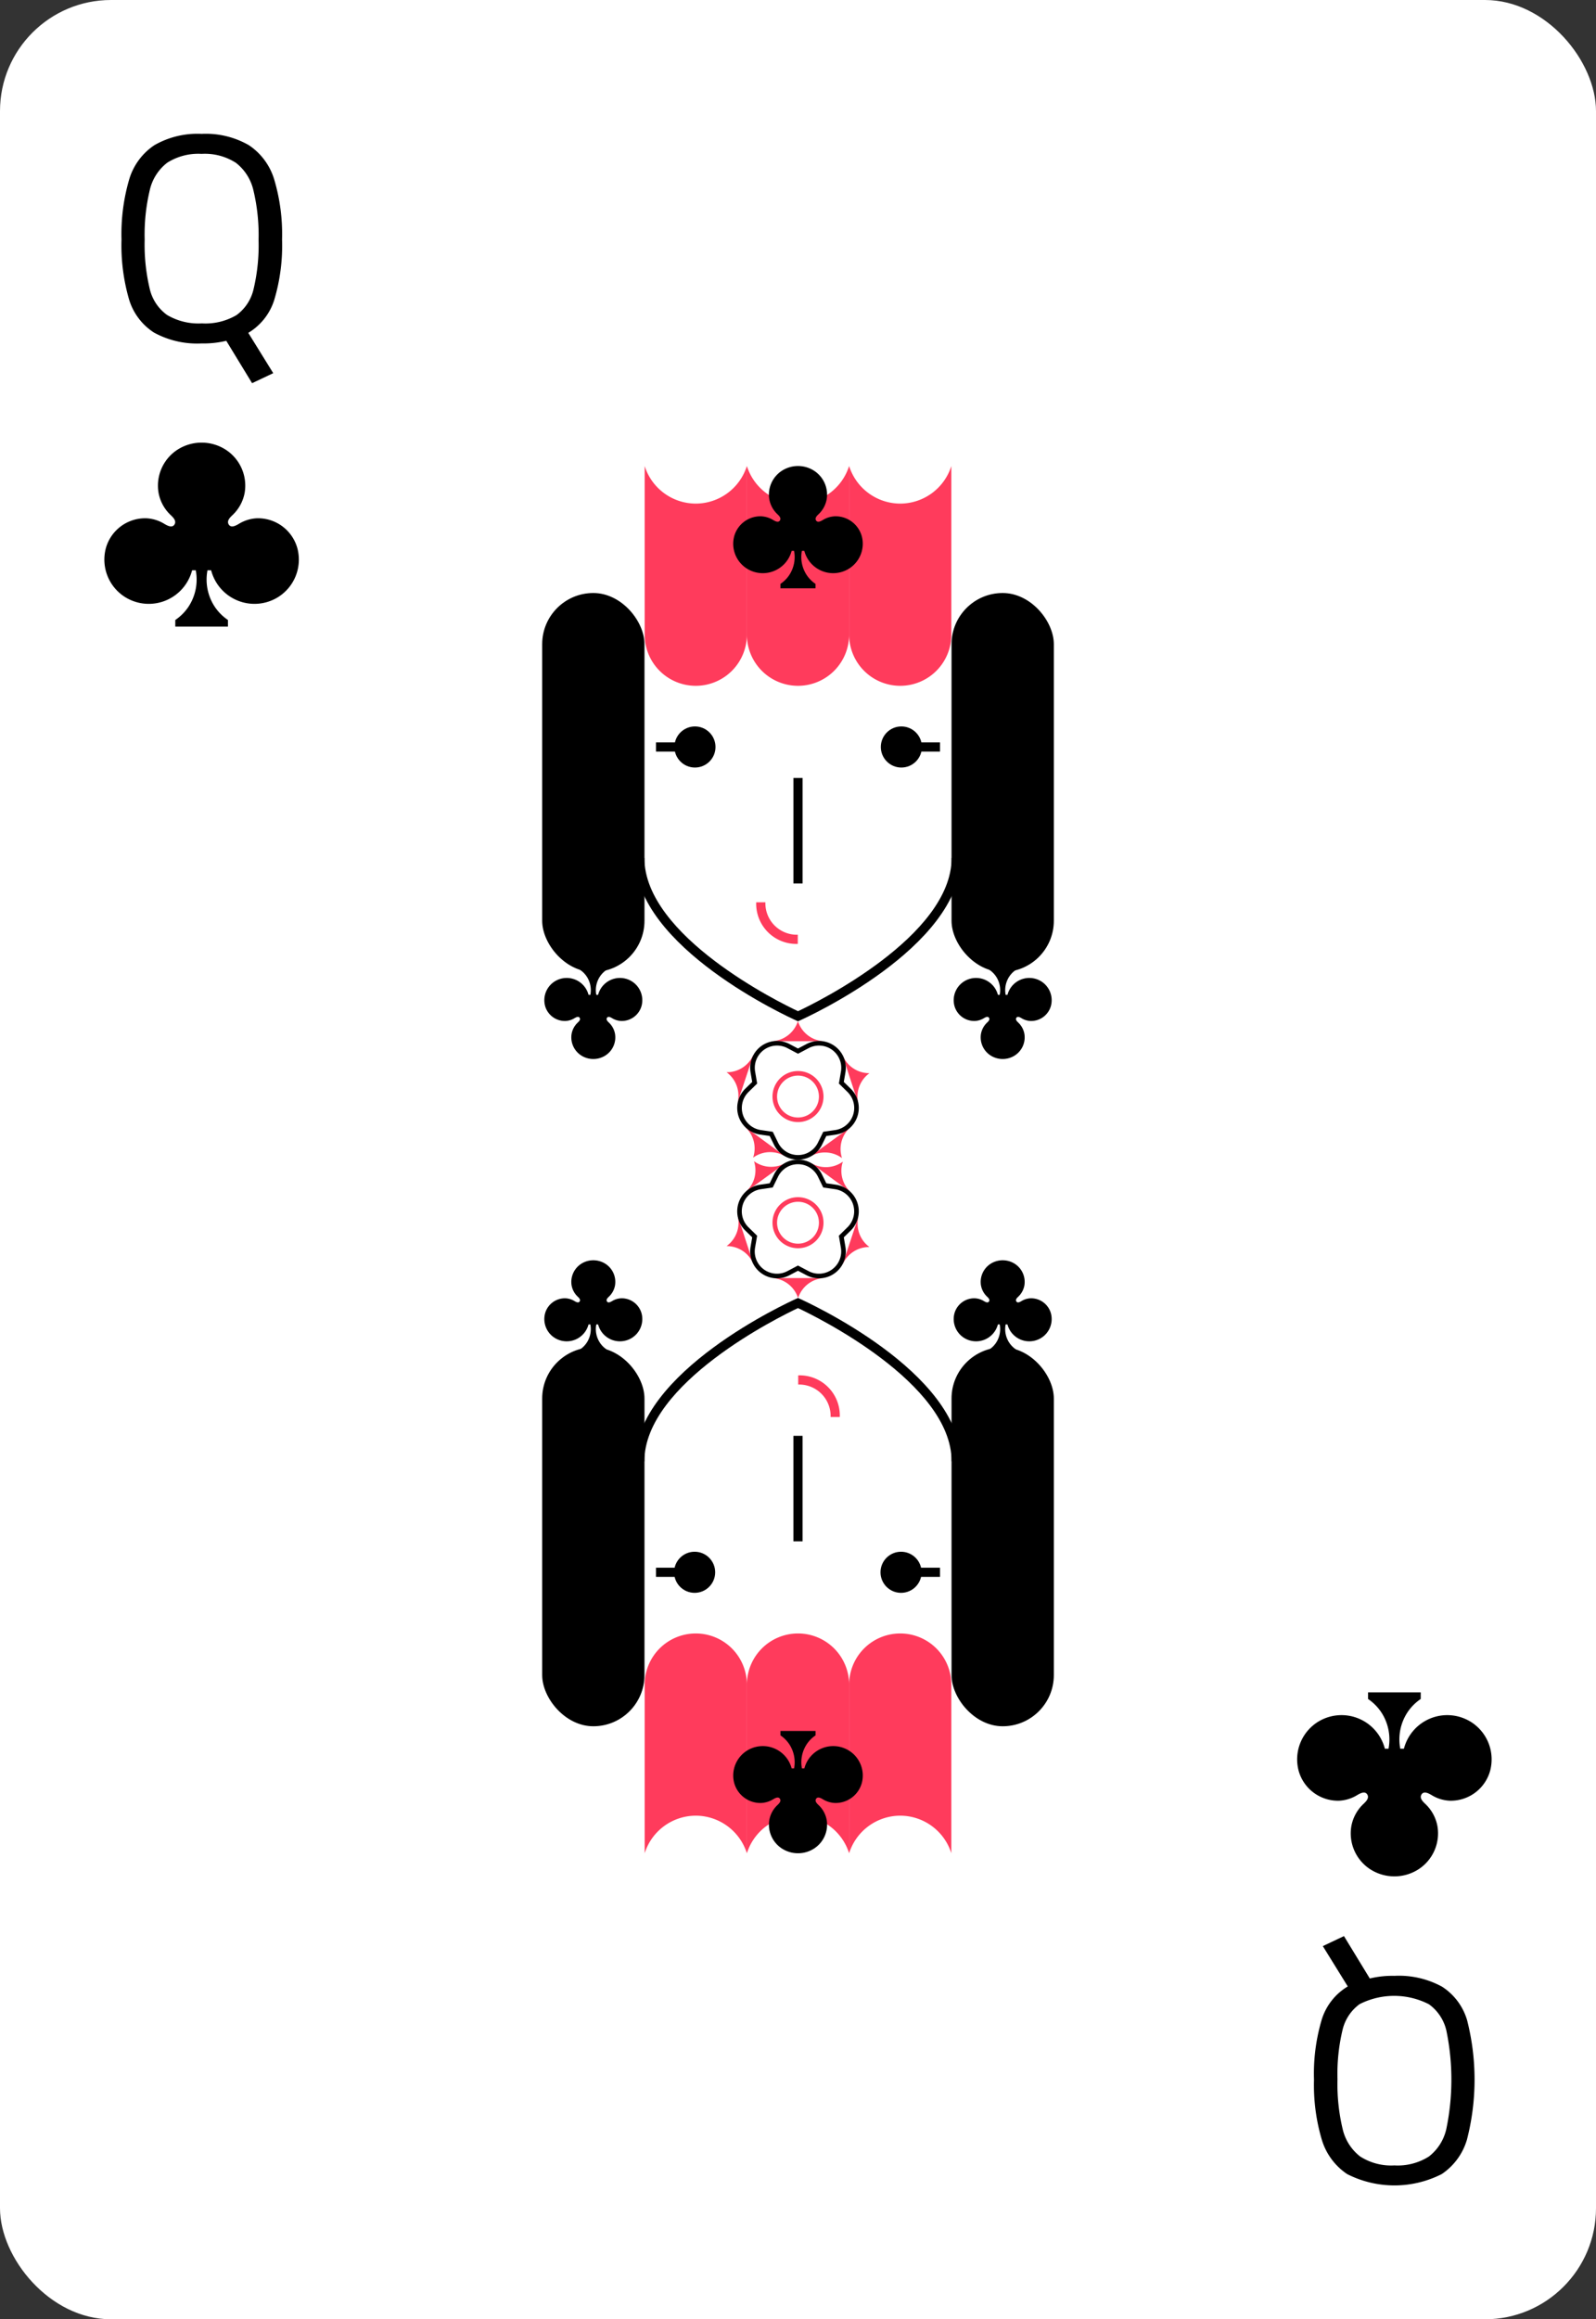 <svg xmlns="http://www.w3.org/2000/svg" viewBox="0 0 115 167"><rect x="0" y="0" width="115" height="167" fill="#333333" stroke="none"/><defs><style>.cls-1{fill:#fff;}.cls-2{fill:#ff3b5c;}</style></defs><title>card-clubs-q</title><g id="artwork"><rect class="cls-1" width="115" height="167" rx="8"/><path d="M16.304,24.539a6.906,6.906,0,0,1-1.776.19,6.468,6.468,0,0,1-3.436-.784A4.318,4.318,0,0,1,9.293,21.54a13.987,13.987,0,0,1-.538-4.292,14.034,14.034,0,0,1,.549-4.313,4.499,4.499,0,0,1,1.819-2.48,6.229,6.229,0,0,1,3.405-.816,6.226,6.226,0,0,1,3.405.816,4.538,4.538,0,0,1,1.829,2.48,13.796,13.796,0,0,1,.562,4.313,13.619,13.619,0,0,1-.562,4.344,4.236,4.236,0,0,1-1.872,2.375l1.798,2.903-1.523.721Zm.731-1.845A3.194,3.194,0,0,0,18.271,20.818a13.61,13.61,0,0,0,.36-3.529,13.894,13.894,0,0,0-.37-3.581A3.501,3.501,0,0,0,17.002,11.726a4.14,4.14,0,0,0-2.475-.647,4.191,4.191,0,0,0-2.475.636,3.45,3.45,0,0,0-1.259,1.97,13.814,13.814,0,0,0-.369,3.561,13.776,13.776,0,0,0,.359,3.529,3.218,3.218,0,0,0,1.259,1.907,4.448,4.448,0,0,0,2.506.604A4.417,4.417,0,0,0,17.034,22.694Z"/><path d="M21.43,39.489a2.943,2.943,0,0,0-2.903-2.171,2.734,2.734,0,0,0-1.278.38c-.207.123-.595.364-.773.061-.161-.275.133-.531.309-.7a2.929,2.929,0,0,0,.843-1.571,3.082,3.082,0,0,0-1.386-3.122,3.218,3.218,0,0,0-3.431,0,3.082,3.082,0,0,0-1.386,3.122,2.929,2.929,0,0,0,.843,1.571c.176.169.471.425.309.7-.178.303-.566.063-.773-.061a2.734,2.734,0,0,0-1.278-.38,2.943,2.943,0,0,0-2.903,2.171A3.185,3.185,0,0,0,9.118,43.055a3.226,3.226,0,0,0,4.724-1.992h.263a3.555,3.555,0,0,1-.526,2.629,3.501,3.501,0,0,1-.949.951v.475h3.795v-.475a3.501,3.501,0,0,1-.949-.951,3.555,3.555,0,0,1-.526-2.629h.263A3.226,3.226,0,0,0,19.937,43.055,3.185,3.185,0,0,0,21.43,39.489Z"/><path d="M98.701,142.461a6.906,6.906,0,0,1,1.776-.19,6.468,6.468,0,0,1,3.436.784,4.316,4.316,0,0,1,1.798,2.406,17.304,17.304,0,0,1-.01,8.605,4.508,4.508,0,0,1-1.819,2.48,7.522,7.522,0,0,1-6.811,0,4.547,4.547,0,0,1-1.829-2.48,13.807,13.807,0,0,1-.562-4.313,13.627,13.627,0,0,1,.562-4.345,4.233,4.233,0,0,1,1.872-2.374l-1.798-2.904,1.523-.721Zm-.731,1.845a3.202,3.202,0,0,0-1.237,1.876,13.617,13.617,0,0,0-.36,3.529,13.899,13.899,0,0,0,.37,3.582,3.501,3.501,0,0,0,1.259,1.982,4.141,4.141,0,0,0,2.475.646,4.2,4.2,0,0,0,2.475-.635,3.458,3.458,0,0,0,1.259-1.972,17.439,17.439,0,0,0,.01-7.089,3.225,3.225,0,0,0-1.259-1.908,5.5,5.5,0,0,0-4.992-.01Z"/><path d="M93.57,127.49a2.943,2.943,0,0,0,2.903,2.171,2.734,2.734,0,0,0,1.278-.38c.207-.123.595-.364.773-.061.161.275-.133.531-.309.7a2.929,2.929,0,0,0-.843,1.571A3.082,3.082,0,0,0,98.757,134.613a3.218,3.218,0,0,0,3.431,0,3.082,3.082,0,0,0,1.386-3.122,2.929,2.929,0,0,0-.843-1.571c-.176-.169-.471-.425-.309-.7.178-.303.566-.063.773.061a2.734,2.734,0,0,0,1.278.38,2.943,2.943,0,0,0,2.903-2.171,3.185,3.185,0,0,0-1.493-3.566,3.226,3.226,0,0,0-4.724,1.992h-.263a3.555,3.555,0,0,1,.526-2.629,3.501,3.501,0,0,1,.949-.951v-.475H98.575v.475a3.501,3.501,0,0,1,.949.951,3.555,3.555,0,0,1,.526,2.629h-.263a3.226,3.226,0,0,0-4.724-1.992A3.185,3.185,0,0,0,93.57,127.49Z"/><rect x="47.267" y="53.457" width="2.956" height="0.661"/><rect x="64.777" y="53.457" width="2.956" height="0.661"/><circle cx="64.948" cy="53.787" r="1.48"/><circle cx="50.075" cy="53.787" r="1.48"/><path class="cls-2" d="M55.673,74.971a2.082,2.082,0,0,0,1.821-1.442v-0l0-0v.001a2.082,2.082,0,0,0,1.82,1.442Z"/><path class="cls-2" d="M60.713,75.991A2.082,2.082,0,0,0,62.648,77.275l.001-0-0.0 0.0.001 0-.001 0a2.082,2.082,0,0,0-.807,2.177Z"/><path class="cls-2" d="M56.588,83.273a2.082,2.082,0,0,0-2.321.083l-.001.001 0-0-.001 0.0.001-.001a2.082,2.082,0,0,0-.612-2.24Z"/><path class="cls-2" d="M54.294,75.933A2.082,2.082,0,0,1,52.352,77.207l-.001-0.0 0.0 0-.001 0.0.001 0a2.082,2.082,0,0,1,.795,2.182Z"/><path class="cls-2" d="M58.35,83.29a2.082,2.082,0,0,1,2.32.097l.001.001-0-0.0.001 0-.001-.001a2.082,2.082,0,0,1,.626-2.236Z"/><path class="cls-1" d="M55.915,82.347l-.345-.701-.772-.112a1.774,1.774,0,0,1-.979-3.024l.558-.546-.132-.771a1.768,1.768,0,0,1,2.564-1.869l.69.364.69-.364A1.768,1.768,0,0,1,60.754,77.192l-.132.771.558.546a1.774,1.774,0,0,1-.979,3.024l-.772.112-.345.701A1.764,1.764,0,0,1,55.915,82.347Z"/><path d="M57.5,83.501a1.92,1.92,0,0,1-1.733-1.081l-.307-.624-.685-.1a1.94,1.94,0,0,1-1.071-3.306l.496-.485-.117-.686a1.933,1.933,0,0,1,2.804-2.043l.613.323.613-.323A1.934,1.934,0,0,1,60.917,77.22l-.117.686.496.485A1.94,1.94,0,0,1,60.225,81.697l-.685.1-.307.624A1.92,1.92,0,0,1,57.5,83.501Zm-1.436-1.226a1.599,1.599,0,0,0,2.872,0l.384-.78.858-.125a1.609,1.609,0,0,0,.888-2.742l-.62-.607.147-.856a1.603,1.603,0,0,0-2.324-1.695l-.767.405-.767-.405a1.603,1.603,0,0,0-2.324,1.695l.146.856-.62.607a1.609,1.609,0,0,0,.888,2.742l.858.125Z"/><path class="cls-2" d="M57.5,77.45a1.508,1.508,0,1,1-1.508,1.508,1.51,1.51,0,0,1,1.508-1.508m0-.33a1.838,1.838,0,1,0,1.838,1.838,1.838,1.838,0,0,0-1.838-1.838Z"/><rect x="57.17" y="56.017" width="0.661" height="7.596"/><path class="cls-2" d="M50.134,36.262a3.871,3.871,0,0,1-3.683-2.706V45.699a3.683,3.683,0,0,0,3.682,3.683H50.134a3.683,3.683,0,0,0,3.682-3.683V33.556A3.871,3.871,0,0,1,50.134,36.262Z"/><path class="cls-2" d="M57.5,36.262a3.872,3.872,0,0,1-3.683-2.706V45.699a3.683,3.683,0,0,0,3.682,3.683H57.5a3.683,3.683,0,0,0,3.682-3.683V33.556A3.871,3.871,0,0,1,57.5,36.262Z"/><path class="cls-2" d="M64.867,36.262a3.872,3.872,0,0,1-3.683-2.706V45.699a3.683,3.683,0,0,0,3.682,3.683h.001a3.683,3.683,0,0,0,3.682-3.683V33.556A3.871,3.871,0,0,1,64.867,36.262Z"/><path d="M57.5,73.537l-.135-.06c-.473-.212-11.595-5.266-11.595-11.702h.661c0,5.647,9.796,10.437,11.07,11.036,1.273-.598,11.069-5.389,11.069-11.036h.661c0,6.436-11.122,11.49-11.595,11.702Z"/><path class="cls-2" d="M57.484,67.966a2.892,2.892,0,0,1-2.995-2.996h.661a2.268,2.268,0,0,0,2.335,2.335Z"/><path d="M62.098,38.619a1.96,1.96,0,0,0-1.934-1.443,1.824,1.824,0,0,0-.851.253c-.138.082-.396.242-.515.04-.107-.182.089-.353.206-.465a1.945,1.945,0,0,0,.561-1.044,2.047,2.047,0,0,0-.923-2.075,2.147,2.147,0,0,0-2.285,0,2.047,2.047,0,0,0-.923,2.075,1.945,1.945,0,0,0,.561,1.044c.117.112.314.283.206.465-.119.201-.377.042-.515-.04a1.824,1.824,0,0,0-.851-.253,1.96,1.96,0,0,0-1.934,1.443,2.115,2.115,0,0,0,.995,2.37,2.15,2.15,0,0,0,3.146-1.324h.175a2.359,2.359,0,0,1-.35,1.747,2.329,2.329,0,0,1-.632.632v.316h2.527v-.316a2.329,2.329,0,0,1-.632-.632,2.359,2.359,0,0,1-.35-1.747h.175a2.15,2.15,0,0,0,3.146,1.324A2.115,2.115,0,0,0,62.098,38.619Z"/><rect x="68.563" y="42.7" width="7.371" height="27.285" rx="3.685"/><path d="M68.771,72.425a1.482,1.482,0,0,0,1.463,1.091,1.379,1.379,0,0,0,.644-.191c.104-.062.3-.183.389-.031.081.138-.067.267-.156.352a1.471,1.471,0,0,0-.425.79,1.548,1.548,0,0,0,.698,1.569,1.624,1.624,0,0,0,1.729,0,1.548,1.548,0,0,0,.698-1.569,1.471,1.471,0,0,0-.425-.79c-.089-.085-.237-.214-.156-.352.09-.152.285-.031.389.031a1.379,1.379,0,0,0,.644.191,1.482,1.482,0,0,0,1.463-1.091,1.6,1.6,0,0,0-.752-1.793,1.626,1.626,0,0,0-2.38,1.001h-.132a1.784,1.784,0,0,1,.265-1.321,1.762,1.762,0,0,1,.478-.478v-.239H71.292v.239a1.762,1.762,0,0,1,.478.478,1.784,1.784,0,0,1,.265,1.321h-.132a1.626,1.626,0,0,0-2.38-1.001A1.6,1.6,0,0,0,68.771,72.425Z"/><rect x="39.067" y="42.7" width="7.371" height="27.285" rx="3.685"/><path d="M39.274,72.425a1.482,1.482,0,0,0,1.463,1.091,1.379,1.379,0,0,0,.644-.191c.104-.062.3-.183.389-.031.081.138-.067.267-.156.352a1.471,1.471,0,0,0-.425.79,1.548,1.548,0,0,0,.698,1.569,1.624,1.624,0,0,0,1.729,0,1.548,1.548,0,0,0,.698-1.569,1.471,1.471,0,0,0-.425-.79c-.089-.085-.237-.214-.156-.352.09-.152.285-.031.389.031a1.379,1.379,0,0,0,.644.191,1.482,1.482,0,0,0,1.463-1.091,1.6,1.6,0,0,0-.752-1.793,1.626,1.626,0,0,0-2.38,1.001H42.965a1.784,1.784,0,0,1,.265-1.321,1.762,1.762,0,0,1,.478-.478v-.239H41.796v.239a1.762,1.762,0,0,1,.478.478,1.784,1.784,0,0,1,.265,1.321h-.132a1.626,1.626,0,0,0-2.38-1.001A1.6,1.6,0,0,0,39.274,72.425Z"/><rect x="64.777" y="112.882" width="2.956" height="0.661"/><rect x="47.267" y="112.882" width="2.956" height="0.661"/><circle cx="50.052" cy="113.213" r="1.48"/><circle cx="64.925" cy="113.213" r="1.48"/><path class="cls-2" d="M59.327,92.029a2.082,2.082,0,0,0-1.821,1.442v0l-0.0 0v-.001a2.082,2.082,0,0,0-1.82-1.442Z"/><path class="cls-2" d="M54.287,91.009A2.082,2.082,0,0,0,52.352,89.725l-.001 0.0 0-0-.001-0.0.001-0a2.082,2.082,0,0,0,.807-2.177Z"/><path class="cls-2" d="M58.412,83.727a2.082,2.082,0,0,0,2.321-.083l.001-.001-0.0 0.0.001-0-.001.001a2.082,2.082,0,0,0,.612,2.24Z"/><path class="cls-2" d="M60.706,91.067A2.082,2.082,0,0,1,62.648,89.793l.001 0-0-0.0.001-0-.001-0a2.082,2.082,0,0,1-.795-2.182Z"/><path class="cls-2" d="M56.65,83.71a2.082,2.082,0,0,1-2.32-.097l-.001-.001 0.0 0-.001-0.0.001.001a2.082,2.082,0,0,1-.626,2.236Z"/><path class="cls-1" d="M59.085,84.653l.345.701.772.112a1.774,1.774,0,0,1,.979,3.024l-.558.546.132.771a1.768,1.768,0,0,1-2.564,1.869l-.69-.364-.69.364a1.768,1.768,0,0,1-2.564-1.869l.132-.771-.558-.546a1.774,1.774,0,0,1,.979-3.024l.772-.112.345-.701A1.764,1.764,0,0,1,59.085,84.653Z"/><path d="M57.5,83.499a1.92,1.92,0,0,1,1.733,1.081l.307.624.685.1a1.94,1.94,0,0,1,1.071,3.306l-.496.485.117.686a1.933,1.933,0,0,1-2.804,2.043l-.613-.323-.613.323A1.934,1.934,0,0,1,54.083,89.78l.117-.686-.496-.485a1.94,1.94,0,0,1,1.071-3.306l.685-.1.307-.624A1.92,1.92,0,0,1,57.5,83.499Zm1.436,1.226a1.599,1.599,0,0,0-2.872,0l-.384.78-.858.125a1.609,1.609,0,0,0-.888,2.742l.62.607-.147.856a1.603,1.603,0,0,0,2.324,1.695l.767-.405.767.405a1.603,1.603,0,0,0,2.324-1.695l-.146-.856.62-.607a1.609,1.609,0,0,0-.888-2.742l-.858-.125Z"/><path class="cls-2" d="M57.5,89.55a1.508,1.508,0,1,1,1.508-1.508,1.51,1.51,0,0,1-1.508,1.508m0,.33a1.838,1.838,0,1,0-1.838-1.838,1.838,1.838,0,0,0,1.838,1.838Z"/><rect x="57.169" y="103.387" width="0.661" height="7.596"/><path class="cls-2" d="M64.866,130.738a3.871,3.871,0,0,1,3.683,2.706V121.301a3.683,3.683,0,0,0-3.682-3.683H64.866a3.683,3.683,0,0,0-3.682,3.683V133.444A3.871,3.871,0,0,1,64.866,130.738Z"/><path class="cls-2" d="M57.5,130.738a3.872,3.872,0,0,1,3.683,2.706V121.301a3.683,3.683,0,0,0-3.682-3.683H57.5a3.683,3.683,0,0,0-3.682,3.683V133.444A3.871,3.871,0,0,1,57.5,130.738Z"/><path class="cls-2" d="M50.133,130.738a3.872,3.872,0,0,1,3.683,2.706V121.301a3.683,3.683,0,0,0-3.682-3.683h-.001a3.683,3.683,0,0,0-3.682,3.683V133.444A3.871,3.871,0,0,1,50.133,130.738Z"/><path d="M57.5,93.463l.135.06c.473.212,11.595,5.266,11.595,11.702h-.661c0-5.647-9.796-10.437-11.07-11.036-1.273.598-11.069,5.389-11.069,11.036h-.661c0-6.436,11.122-11.49,11.595-11.702Z"/><path class="cls-2" d="M57.516,99.034a2.892,2.892,0,0,1,2.995,2.996h-.661A2.268,2.268,0,0,0,57.515,99.695Z"/><path d="M52.902,128.381a1.96,1.96,0,0,0,1.934,1.443,1.824,1.824,0,0,0,.851-.253c.138-.082.396-.242.515-.04.107.182-.089.353-.206.465a1.945,1.945,0,0,0-.561,1.044,2.047,2.047,0,0,0,.923,2.075,2.147,2.147,0,0,0,2.285,0,2.047,2.047,0,0,0,.923-2.075,1.945,1.945,0,0,0-.561-1.044c-.117-.112-.314-.283-.206-.465.119-.201.377-.042.515.04a1.824,1.824,0,0,0,.851.253,1.96,1.96,0,0,0,1.934-1.443,2.115,2.115,0,0,0-.995-2.37,2.15,2.15,0,0,0-3.146,1.324h-.175a2.359,2.359,0,0,1,.35-1.747,2.329,2.329,0,0,1,.632-.632v-.316H56.236v.316a2.329,2.329,0,0,1,.632.632,2.359,2.359,0,0,1,.35,1.747h-.175a2.15,2.15,0,0,0-3.146-1.324A2.115,2.115,0,0,0,52.902,128.381Z"/><rect x="39.067" y="97.015" width="7.371" height="27.285" rx="3.685"/><path d="M46.229,94.575a1.482,1.482,0,0,0-1.463-1.091,1.379,1.379,0,0,0-.644.191c-.104.062-.3.183-.389.031-.081-.138.067-.267.156-.352a1.471,1.471,0,0,0,.425-.79,1.548,1.548,0,0,0-.698-1.569,1.624,1.624,0,0,0-1.729,0,1.548,1.548,0,0,0-.698,1.569,1.471,1.471,0,0,0,.425.79c.089.085.237.214.156.352-.09.152-.285.031-.389-.031a1.379,1.379,0,0,0-.644-.191,1.482,1.482,0,0,0-1.463,1.091,1.6,1.6,0,0,0,.752,1.793,1.626,1.626,0,0,0,2.38-1.001h.132a1.784,1.784,0,0,1-.265,1.321,1.762,1.762,0,0,1-.478.478v.239H43.708v-.239a1.762,1.762,0,0,1-.478-.478,1.784,1.784,0,0,1-.265-1.321h.132a1.626,1.626,0,0,0,2.38,1.001A1.6,1.6,0,0,0,46.229,94.575Z"/><rect x="68.563" y="97.015" width="7.371" height="27.285" rx="3.685"/><path d="M75.726,94.575a1.482,1.482,0,0,0-1.463-1.091,1.379,1.379,0,0,0-.644.191c-.104.062-.3.183-.389.031-.081-.138.067-.267.156-.352a1.471,1.471,0,0,0,.425-.79,1.548,1.548,0,0,0-.698-1.569,1.624,1.624,0,0,0-1.729,0,1.548,1.548,0,0,0-.698,1.569,1.471,1.471,0,0,0,.425.79c.089.085.237.214.156.352-.09.152-.285.031-.389-.031a1.379,1.379,0,0,0-.644-.191,1.482,1.482,0,0,0-1.463,1.091,1.6,1.6,0,0,0,.752,1.793,1.626,1.626,0,0,0,2.38-1.001h.132a1.784,1.784,0,0,1-.265,1.321,1.762,1.762,0,0,1-.478.478v.239h1.912v-.239a1.762,1.762,0,0,1-.478-.478,1.784,1.784,0,0,1-.265-1.321h.132a1.626,1.626,0,0,0,2.38,1.001A1.6,1.6,0,0,0,75.726,94.575Z"/></g></svg>